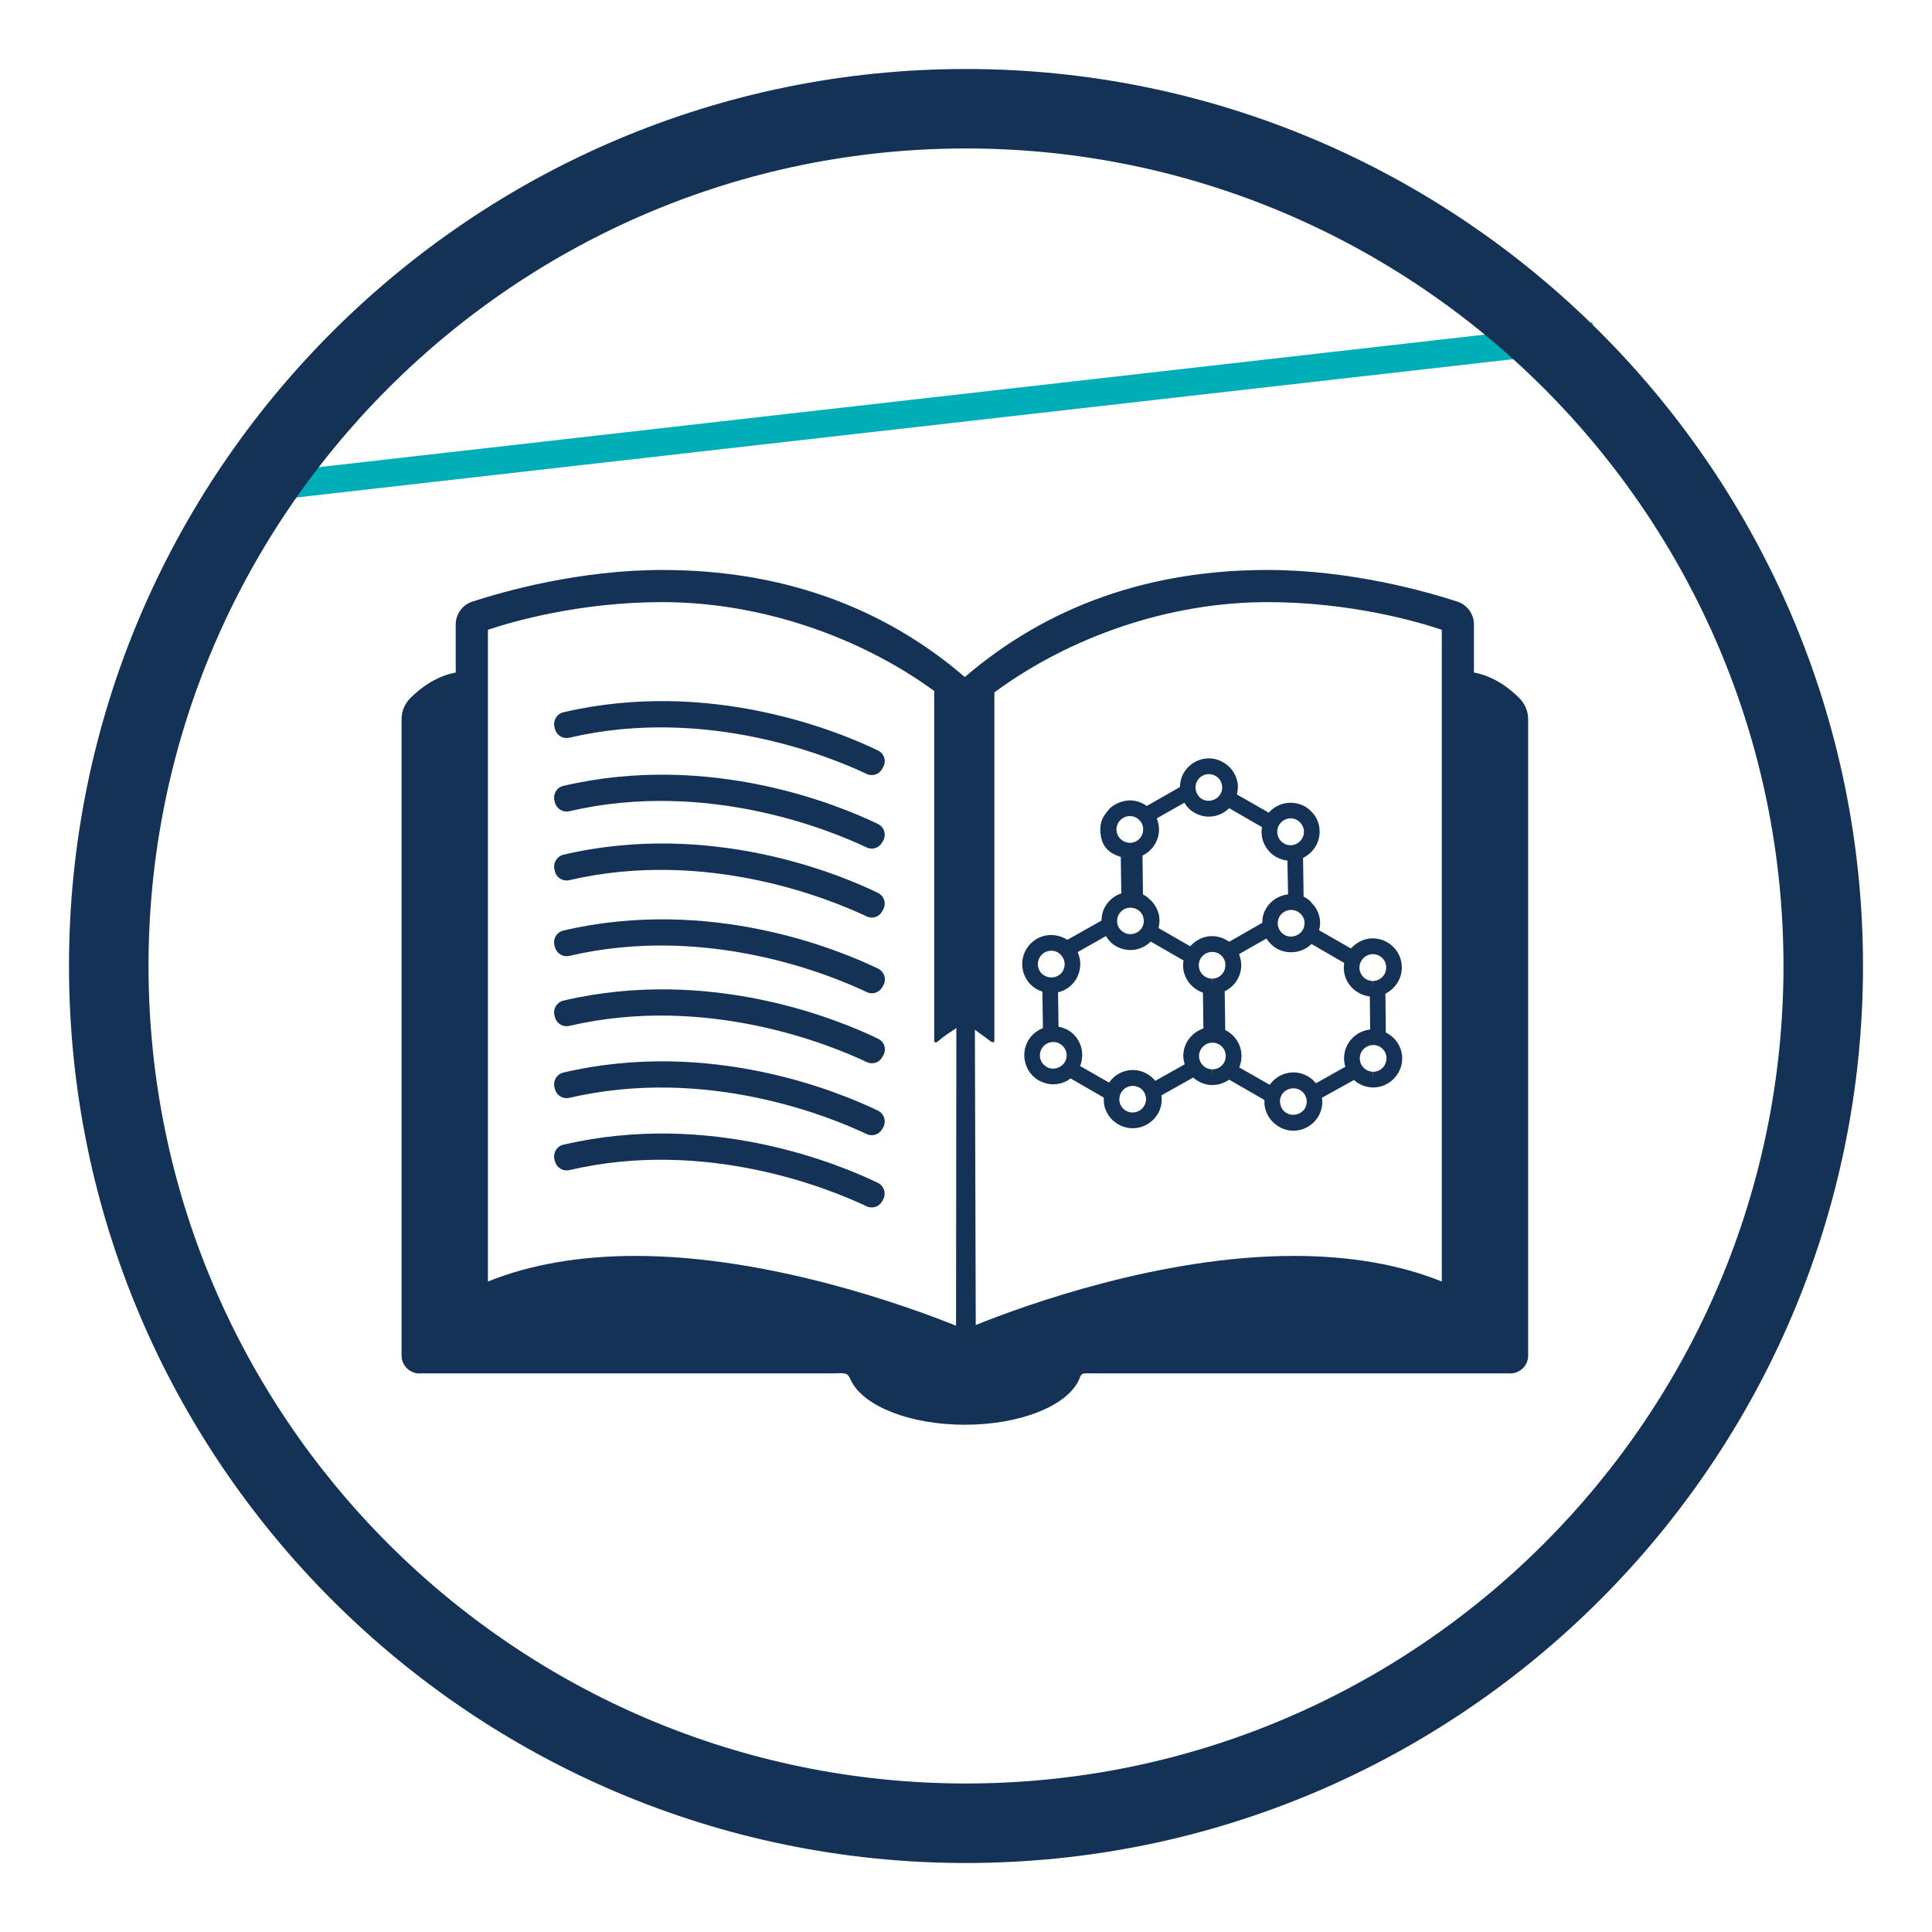 <?xml version="1.0" encoding="utf-8"?>
<!-- Generator: Adobe Illustrator 16.0.0, SVG Export Plug-In . SVG Version: 6.00 Build 0)  -->
<!DOCTYPE svg PUBLIC "-//W3C//DTD SVG 1.1//EN" "http://www.w3.org/Graphics/SVG/1.1/DTD/svg11.dtd">
<svg version="1.1" id="Layer_1" xmlns="http://www.w3.org/2000/svg" xmlns:xlink="http://www.w3.org/1999/xlink" x="0px" y="0px"
	 width="70px" height="70px" viewBox="0 0 70 70" enable-background="new 0 0 70 70" xml:space="preserve">
<g>
	
		<rect x="32.404" y="-10.009" transform="matrix(0.113 0.994 -0.994 0.113 44.083 -19.399)" fill="#00AEB8" width="1.001" height="49.987"/>
	<path fill="#143156" d="M35.001,67.5C17.082,67.5,2.5,52.922,2.5,35c0-17.92,14.582-32.5,32.5-32.5S67.5,17.08,67.5,35
		C67.5,52.922,52.92,67.5,35.001,67.5z M35.001,5.379C18.67,5.379,5.381,18.668,5.381,35s13.289,29.619,29.62,29.619
		S64.619,51.332,64.619,35S51.332,5.379,35.001,5.379z"/>
	<g>
		<path fill="#143156" d="M44.816,28.258c-0.076-0.275-0.25-0.498-0.494-0.635c-0.156-0.096-0.336-0.145-0.525-0.145
			c-0.375,0-0.723,0.207-0.91,0.529c-0.094,0.162-0.131,0.34-0.139,0.512l-1.197,0.682C41.375,29.078,41.17,29,40.938,29
			c-0.318,0-0.668,0.182-0.793,0.369c-0.08,0.115-0.349,0.338-0.262,0.9c0.082,0.561,0.5,0.705,0.725,0.779l0.018,1.295
			c-0.006,0.006-0.012,0.006-0.018,0.012l0.049,0.006c-0.256,0.074-0.479,0.25-0.611,0.48c-0.093,0.162-0.137,0.336-0.137,0.514
			l-1.237,0.697c-0.175-0.111-0.374-0.174-0.586-0.174c-0.188,0-0.375,0.049-0.537,0.148c-0.5,0.301-0.662,0.949-0.362,1.445
			c0.131,0.223,0.337,0.379,0.58,0.455l0.02,1.324c-0.219,0.088-0.412,0.242-0.537,0.455c-0.139,0.244-0.175,0.531-0.101,0.801
			c0.069,0.273,0.244,0.498,0.487,0.641c0.163,0.088,0.344,0.139,0.525,0.139c0.23,0,0.449-0.074,0.63-0.213l1.198,0.693
			c0,0.113,0.007,0.219,0.032,0.332c0.075,0.268,0.249,0.5,0.493,0.637c0.162,0.094,0.344,0.143,0.523,0.143
			c0.375,0,0.732-0.205,0.918-0.531c0.119-0.205,0.156-0.436,0.125-0.66l1.15-0.645c0.188,0.162,0.424,0.27,0.686,0.27h0.014
			c0.225,0,0.43-0.076,0.605-0.193l1.279,0.736c-0.006,0.105,0,0.219,0.031,0.33c0.076,0.27,0.25,0.494,0.494,0.637
			c0.156,0.096,0.336,0.145,0.523,0.145c0.375,0,0.725-0.205,0.912-0.531c0.119-0.213,0.156-0.443,0.123-0.662l1.158-0.643
			c0.186,0.168,0.424,0.262,0.68,0.27h0.018c0.568,0,1.043-0.469,1.051-1.037c0.006-0.42-0.238-0.781-0.594-0.955l-0.014-1.406
			c0.344-0.176,0.588-0.523,0.594-0.93c0.006-0.283-0.1-0.551-0.293-0.75c-0.201-0.207-0.463-0.318-0.756-0.326
			c-0.318,0-0.6,0.152-0.793,0.369l-1.156-0.662c0.051-0.176,0.051-0.348,0-0.531c-0.049-0.188-0.156-0.354-0.295-0.484
			c0.008,0,0.016,0,0.016,0c-0.082-0.084-0.176-0.152-0.281-0.201l-0.02-1.404c0.35-0.176,0.594-0.525,0.6-0.93
			c0.006-0.291-0.1-0.553-0.299-0.752c-0.195-0.205-0.457-0.316-0.756-0.316c-0.312,0-0.594,0.137-0.787,0.359l-1.154-0.66
			C44.859,28.615,44.865,28.434,44.816,28.258L44.816,28.258z M43.379,28.291c0.088-0.152,0.25-0.244,0.418-0.244
			c0.088,0,0.17,0.023,0.244,0.066c0.113,0.064,0.193,0.172,0.225,0.295c0.031,0.125,0.02,0.256-0.049,0.361
			c-0.125,0.225-0.432,0.314-0.662,0.184C43.33,28.82,43.248,28.52,43.379,28.291L43.379,28.291z M40.451,30.043
			c0.006-0.262,0.225-0.475,0.492-0.475c0.131,0,0.25,0.053,0.338,0.145c0.094,0.094,0.145,0.219,0.137,0.344
			c0,0.268-0.219,0.48-0.48,0.48h-0.006C40.664,30.531,40.451,30.312,40.451,30.043L40.451,30.043z M40.539,33.129
			c0.086-0.15,0.242-0.242,0.418-0.242c0.086,0,0.168,0.018,0.242,0.062c0.113,0.062,0.195,0.168,0.227,0.291
			c0.031,0.125,0.018,0.256-0.051,0.371c-0.125,0.217-0.432,0.305-0.654,0.172C40.482,33.652,40.408,33.359,40.539,33.129
			L40.539,33.129z M37.673,35.186c-0.138-0.232-0.063-0.533,0.168-0.672c0.075-0.041,0.157-0.068,0.25-0.068
			c0.169,0,0.325,0.088,0.412,0.24c0.069,0.111,0.088,0.236,0.057,0.367c-0.032,0.125-0.106,0.23-0.22,0.295
			C38.116,35.484,37.804,35.402,37.673,35.186L37.673,35.186z M38.584,38.475c-0.131,0.225-0.437,0.312-0.662,0.182
			c-0.112-0.068-0.193-0.168-0.23-0.293c-0.031-0.125-0.013-0.256,0.05-0.369c0.088-0.15,0.25-0.242,0.419-0.242
			c0.087,0,0.168,0.023,0.243,0.068C38.634,37.951,38.716,38.244,38.584,38.475L38.584,38.475z M41.457,40.066
			c-0.127,0.227-0.432,0.307-0.656,0.182c-0.119-0.068-0.193-0.168-0.23-0.293c-0.031-0.125-0.014-0.256,0.049-0.369
			c0.086-0.15,0.25-0.242,0.418-0.242c0.088,0,0.17,0.025,0.244,0.062C41.512,39.537,41.594,39.836,41.457,40.066L41.457,40.066z
			 M42.873,38.244c0,0.113,0.02,0.219,0.051,0.318l-1.068,0.6c-0.082-0.1-0.174-0.188-0.293-0.25
			c-0.156-0.094-0.338-0.143-0.52-0.143c-0.348,0-0.666,0.174-0.86,0.455l-1.049-0.6c0.193-0.48,0.013-1.043-0.443-1.305
			c-0.106-0.057-0.218-0.1-0.338-0.119l-0.019-1.248c0.106-0.025,0.206-0.064,0.3-0.121c0.237-0.143,0.413-0.373,0.473-0.646
			c0.064-0.232,0.033-0.471-0.06-0.689l1.023-0.58c0.087,0.143,0.205,0.275,0.361,0.363c0.162,0.092,0.344,0.143,0.525,0.143
			c0.281,0,0.543-0.113,0.736-0.307l1.193,0.686c-0.014,0.051-0.02,0.102-0.02,0.156c-0.006,0.469,0.299,0.865,0.719,1.006
			l0.018,1.301C43.186,37.4,42.879,37.789,42.873,38.244L42.873,38.244z M43.436,34.965c0-0.264,0.219-0.475,0.486-0.475
			c0.131,0,0.25,0.051,0.344,0.145c0.088,0.092,0.139,0.211,0.131,0.342c0,0.266-0.219,0.482-0.48,0.482v0.262l-0.006-0.262
			C43.643,35.453,43.43,35.234,43.436,34.965L43.436,34.965z M43.93,38.744v0.287l-0.008-0.287c-0.268,0-0.48-0.225-0.48-0.488
			c0.006-0.262,0.225-0.48,0.494-0.48c0.268,0.008,0.48,0.225,0.475,0.494C44.41,38.531,44.191,38.744,43.93,38.744L43.93,38.744z
			 M47.283,40.156c-0.133,0.217-0.438,0.305-0.662,0.174c-0.113-0.062-0.195-0.168-0.225-0.295c-0.039-0.123-0.02-0.256,0.043-0.367
			c0.088-0.15,0.25-0.236,0.424-0.236c0.082,0,0.162,0.018,0.238,0.061C47.332,39.625,47.414,39.918,47.283,40.156L47.283,40.156z
			 M50.236,38.352c-0.008,0.268-0.219,0.48-0.482,0.48v0.281l-0.006-0.281c-0.131,0-0.256-0.057-0.344-0.15
			c-0.094-0.094-0.137-0.213-0.137-0.344c0.006-0.262,0.219-0.475,0.494-0.475C50.023,37.863,50.242,38.088,50.236,38.352
			L50.236,38.352z M49.748,34.57c0.125,0,0.25,0.057,0.338,0.145c0.094,0.094,0.143,0.219,0.137,0.352
			c0,0.262-0.219,0.475-0.48,0.475v0.268l-0.006-0.268c-0.27,0-0.482-0.225-0.482-0.488C49.262,34.783,49.48,34.57,49.748,34.57
			L49.748,34.57z M47.52,34.203l1.186,0.688c-0.008,0.051-0.018,0.098-0.018,0.156c-0.008,0.543,0.406,0.992,0.943,1.057
			l0.012,1.197c-0.525,0.057-0.938,0.494-0.945,1.031c-0.004,0.111,0.016,0.211,0.047,0.318l-1.068,0.6
			c-0.08-0.102-0.178-0.188-0.287-0.25c-0.162-0.094-0.344-0.145-0.525-0.145c-0.35,0-0.668,0.176-0.861,0.449l-1.105-0.629
			c0.051-0.127,0.082-0.258,0.082-0.4c0.006-0.418-0.23-0.775-0.588-0.955l-0.02-1.404c0.352-0.17,0.594-0.52,0.6-0.934
			c0-0.143-0.031-0.287-0.08-0.412l0.992-0.566c0.094,0.145,0.213,0.27,0.369,0.361c0.162,0.094,0.344,0.137,0.523,0.137
			C47.057,34.502,47.318,34.396,47.52,34.203L47.52,34.203z M47.252,33.322c0.031,0.131,0.012,0.256-0.051,0.369
			c-0.131,0.225-0.438,0.312-0.662,0.182c-0.23-0.131-0.312-0.432-0.182-0.662c0.088-0.15,0.25-0.244,0.426-0.244
			c0.08,0,0.162,0.025,0.236,0.062C47.133,33.098,47.213,33.197,47.252,33.322L47.252,33.322z M46.77,29.65
			c0.125,0,0.244,0.057,0.338,0.15c0.088,0.094,0.137,0.213,0.137,0.346c-0.006,0.26-0.225,0.479-0.486,0.479h-0.006
			c-0.264-0.006-0.482-0.225-0.475-0.494C46.277,29.869,46.496,29.65,46.77,29.65L46.77,29.65z M45.727,29.969
			c-0.012,0.051-0.018,0.1-0.018,0.156c-0.008,0.543,0.404,1,0.936,1.055l0.025,1.225c-0.33,0.037-0.637,0.225-0.805,0.525
			c-0.094,0.156-0.131,0.336-0.131,0.506l-1.199,0.686c-0.182-0.131-0.387-0.199-0.619-0.205c-0.312,0-0.594,0.148-0.793,0.369
			l-1.148-0.662c0.043-0.17,0.051-0.35,0-0.531c-0.062-0.227-0.201-0.426-0.387-0.562l0.025,0.006
			c-0.062-0.049-0.133-0.094-0.201-0.131L41.395,31c0.35-0.174,0.592-0.523,0.598-0.932c0-0.15-0.031-0.287-0.08-0.418l0.998-0.566
			c0.088,0.145,0.207,0.275,0.363,0.359c0.162,0.096,0.344,0.145,0.523,0.145c0.281,0,0.543-0.111,0.738-0.305L45.727,29.969z
			 M45.727,29.969"/>
		<g>
			<path fill="#143156" d="M20.624,26.729c4.993-1.166,9.498,0.707,10.775,1.311c0.207,0.102,0.454,0.02,0.562-0.18L32,27.791
				c0.121-0.219,0.036-0.49-0.189-0.6c-1.388-0.67-6.069-2.629-11.4-1.383c-0.239,0.059-0.381,0.301-0.322,0.535l0.019,0.072
				C20.168,26.643,20.391,26.781,20.624,26.729z"/>
			<path fill="#143156" d="M20.624,29.393c4.993-1.164,9.498,0.703,10.775,1.311c0.207,0.102,0.454,0.02,0.562-0.182L32,30.459
				c0.121-0.219,0.036-0.49-0.189-0.604c-1.388-0.67-6.069-2.627-11.4-1.381c-0.239,0.057-0.381,0.295-0.322,0.533l0.019,0.072
				C20.168,29.305,20.391,29.443,20.624,29.393z"/>
			<path fill="#143156" d="M20.624,31.891c4.993-1.164,9.498,0.705,10.775,1.312c0.207,0.102,0.454,0.018,0.562-0.182L32,32.953
				c0.121-0.217,0.036-0.49-0.189-0.602c-1.388-0.674-6.069-2.631-11.4-1.383c-0.239,0.062-0.381,0.305-0.322,0.537l0.019,0.074
				C20.168,31.805,20.391,31.943,20.624,31.891z"/>
			<path fill="#143156" d="M20.411,33.715c-0.239,0.057-0.381,0.293-0.322,0.533l0.019,0.074c0.062,0.225,0.284,0.363,0.517,0.312
				c4.993-1.168,9.498,0.699,10.78,1.312c0.207,0.1,0.454,0.016,0.562-0.182l0.039-0.066c0.122-0.219,0.035-0.49-0.19-0.602
				C30.432,34.426,25.749,32.469,20.411,33.715z"/>
			<path fill="#143156" d="M20.414,36.254c-0.242,0.057-0.384,0.299-0.325,0.531l0.019,0.074c0.062,0.227,0.284,0.363,0.517,0.311
				c4.993-1.164,9.498,0.703,10.78,1.312c0.207,0.1,0.454,0.02,0.562-0.18l0.039-0.07c0.122-0.217,0.035-0.49-0.19-0.596
				C30.428,36.963,25.749,35.004,20.414,36.254z"/>
			<path fill="#143156" d="M20.411,38.861c-0.239,0.057-0.381,0.299-0.322,0.531l0.019,0.074c0.062,0.227,0.284,0.363,0.517,0.312
				c4.993-1.166,9.498,0.705,10.775,1.311c0.207,0.1,0.454,0.018,0.562-0.18L32,40.846c0.121-0.219,0.036-0.492-0.189-0.605
				C30.423,39.572,25.742,37.613,20.411,38.861z"/>
			<path fill="#143156" d="M20.406,41.477c-0.234,0.055-0.376,0.297-0.317,0.535l0.019,0.072c0.062,0.223,0.284,0.361,0.517,0.312
				c4.993-1.168,9.498,0.705,10.775,1.311c0.207,0.098,0.454,0.018,0.562-0.182l0.035-0.064c0.12-0.219,0.035-0.49-0.19-0.604
				C30.419,42.188,25.739,40.227,20.406,41.477z"/>
			<path fill="#143156" d="M55.05,25.295c-0.328-0.33-0.899-0.791-1.646-0.928v-1.746c0-0.371-0.244-0.705-0.596-0.822
				c-1.163-0.379-3.883-1.148-6.887-1.148c-4.281,0-7.965,1.305-10.963,3.879c-2.998-2.574-6.682-3.879-10.963-3.879
				c-3.005,0-5.724,0.77-6.886,1.148c-0.353,0.117-0.597,0.451-0.597,0.822v1.746c-0.746,0.137-1.317,0.598-1.646,0.928
				c-0.204,0.205-0.317,0.477-0.317,0.768v23.051c0,0.396,0.349,0.688,0.723,0.645h15.036c0,0,0.3-0.029,0.387,0.041
				c0.08,0.068,0.111,0.168,0.163,0.266c0.475,0.895,2.128,1.555,4.101,1.555c2.007,0,3.683-0.684,4.121-1.602
				c0.043-0.084,0.051-0.168,0.119-0.227c0.065-0.051,0.308-0.033,0.308-0.033h15.137c0.375,0.043,0.724-0.248,0.724-0.645V26.062
				C55.367,25.771,55.254,25.5,55.05,25.295z M23.03,45.504c-2.028,0-3.825,0.312-5.352,0.928V22.818
				c0.892-0.301,3.324-1.002,6.318-1.002c3.57,0,7.155,1.254,9.852,3.219v12.652c0,0-0.012,0.188,0.186,0
				c0.114-0.105,0.393-0.293,0.617-0.439l-0.012,10.785C32.826,47.305,27.831,45.504,23.03,45.504z M52.239,46.432
				c-1.526-0.615-3.323-0.928-5.353-0.928c-4.801,0-9.722,1.773-11.533,2.504l-0.031-10.699l0.601,0.441
				c0,0,0.105,0.057,0.105-0.061c0-0.105,0-10.947,0-12.602c2.703-1.994,6.29-3.271,9.894-3.271c2.994,0,5.425,0.701,6.317,1.002
				V46.432z"/>
		</g>
	</g>
</g>
</svg>
